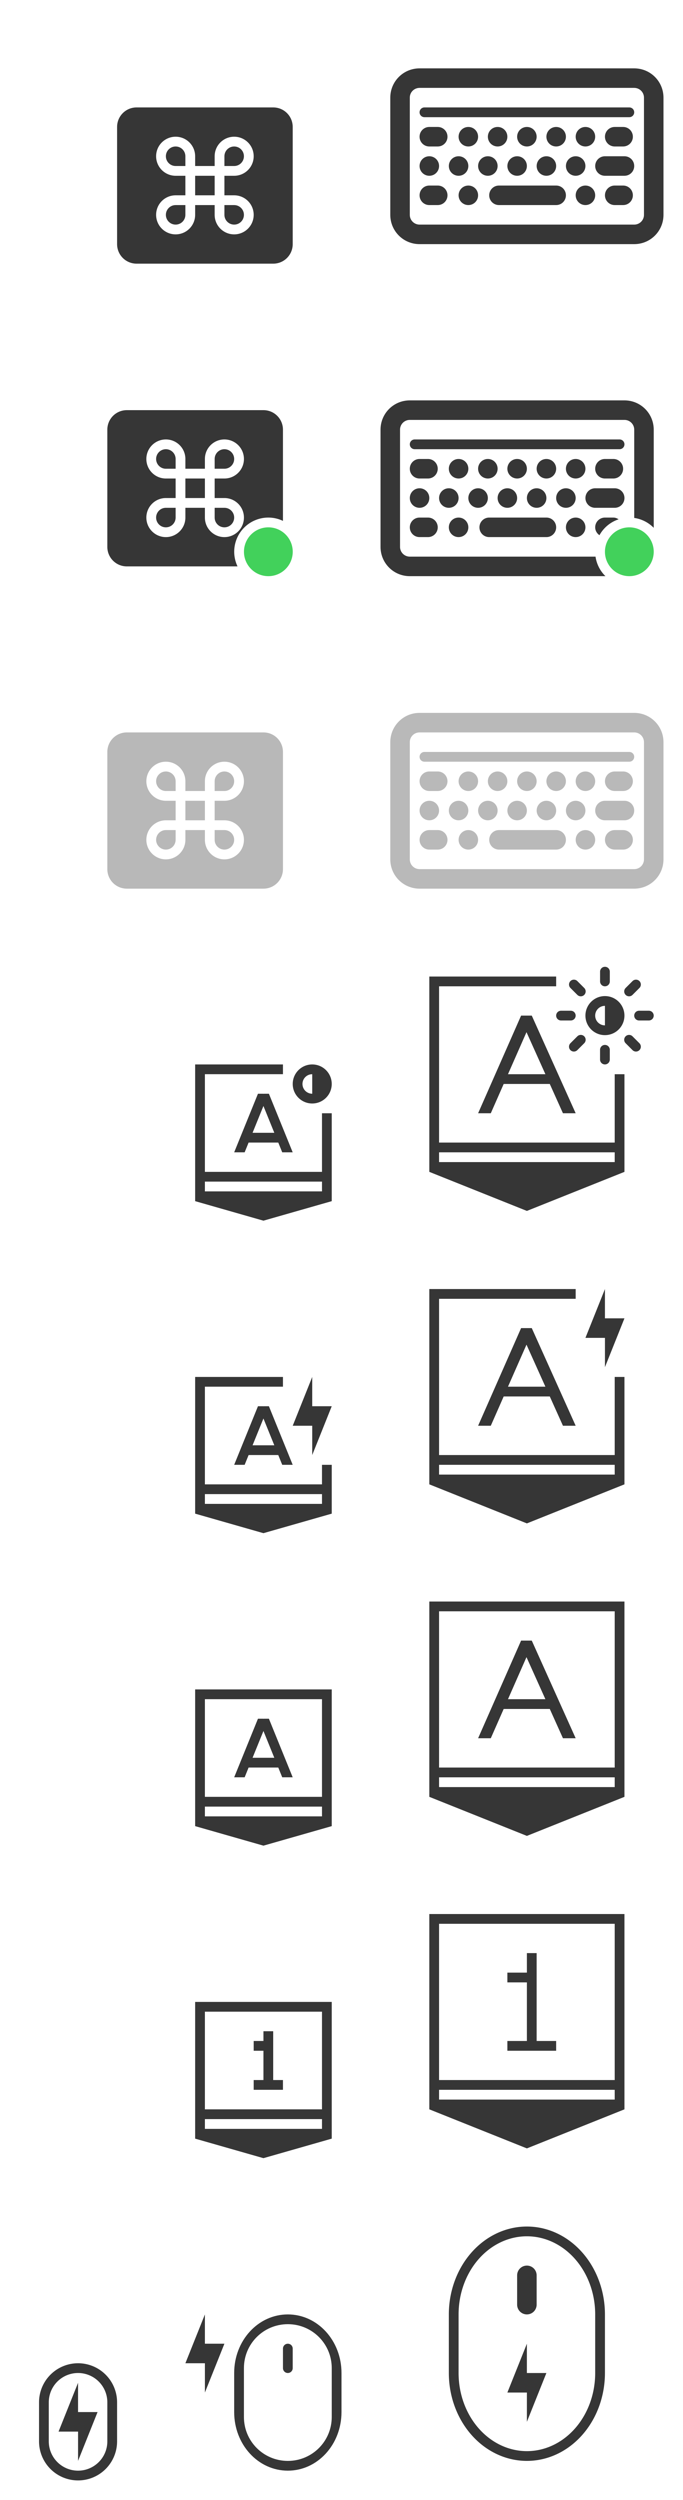 <svg xmlns="http://www.w3.org/2000/svg" xmlns:svg="http://www.w3.org/2000/svg" xmlns:xlink="http://www.w3.org/1999/xlink" id="svg101" width="70" height="256" version="1.1" viewBox="0 0 70 256"><defs id="defs3"><style id="current-color-scheme" type="text/css">.ColorScheme-Text{color:#363636}</style></defs><g id="22-22-input-mouse-battery" transform="translate(-310 -300.36)"><rect id="rect5" width="22" height="22" x="326" y="534.36" fill="none" ry="0"/><path id="path7" fill="currentColor" d="m13.5 3c-3.047 0-5.5 2.676-5.5 6v4c0 3.324 2.453 6 5.5 6s5.5-2.676 5.5-6v-4c0-3.324-2.453-6-5.5-6zm0 1c2.493 0 4.5 2.007 4.5 4.5v5c0 2.493-2.007 4.5-4.5 4.5s-4.5-2.007-4.5-4.5v-5c0-2.493 2.007-4.5 4.5-4.5zm0 2c-0.277 0-0.5 0.223-0.5 0.5v2c0 0.277 0.223 0.5 0.5 0.5s0.5-0.223 0.5-0.5v-2c0-0.277-0.223-0.5-0.5-0.5z" class="ColorScheme-Text" transform="translate(326 534.36)"/><path id="path9" fill="currentColor" d="m331 537.36-2 5h2v3l2-5h-2z" class="ColorScheme-Text"/></g><g id="22-22-input-keyboard-battery" transform="translate(-332 -396.36)"><rect id="rect12" width="22" height="22" x="348" y="534.36" fill="none" ry="0"/><path id="path14" fill="currentColor" d="m20 141v14l7 2 7-2v-5h-1v2h-12v-10h8v-1h-9zm12 0-2 5h2v3l2-5h-2v-3zm-5.562 3-2.438 6h1.074l0.406-1h3.039l0.406 1h1.074l-2.439-6h-0.537l-0.023 0.01-0.023-0.01h-0.539zm0.562 1.258 1.113 2.742h-2.227l1.113-2.742zm-6 7.742h12v1h-12v-1z" class="ColorScheme-Text" transform="translate(332 396.36)"/></g><g id="22-22-input-keyboard-brightness" transform="translate(-354 -428.36)"><rect id="rect17" width="22" height="22" x="370" y="534.36" fill="none" ry="0"/><path id="path19" fill="currentColor" d="m20 109v14l7 2 7-2v-9h-1v6h-12v-10h8v-1h-9zm12 0c-1.105 0-2 0.895-2 2s0.895 2 2 2 2-0.895 2-2-0.895-2-2-2zm0 1v2c-0.552 0-1-0.448-1-1 0-0.552 0.448-1 1-1zm-5.562 2-2.438 6h1.074l0.406-1h3.039l0.406 1h1.074l-2.439-6h-0.537l-0.023 0.01-0.023-0.01h-0.539zm0.562 1.258 1.113 2.742h-2.227l1.113-2.742zm-6 7.742h12v1h-12v-1z" class="ColorScheme-Text" transform="translate(354 428.36)"/></g><g id="input-keyboard-battery" transform="translate(-332 -428.36)"><rect id="rect22" width="32" height="32" x="370" y="556.36" fill="none" ry="0"/><path id="path24" fill="currentColor" d="m44 132v20l10 4 10-4v-11h-1v8h-18v-16h14v-1h-15zm18 0-2 5h2v3l2-5h-2v-3zm-8.594 4-4.406 10h1.301l1.322-3h4.723l1.35 3h1.305l-4.5-10h-1.094zm0.553 1.695 1.938 4.305h-3.834l1.897-4.305zm-8.959 12.305h18v1h-18v-1z" class="ColorScheme-Text" transform="translate(332 428.36)"/></g><g id="input-keyboard-brightness" transform="translate(-364 -460.36)"><rect id="rect27" width="32" height="32" x="402" y="556.36" fill="none" ry="0"/><path id="path29" fill="currentColor" d="m44 100v20l10 4 10-4v-10h-1v7h-18v-16h12v-1h-13zm9.406 4-4.406 10h1.301l1.322-3h4.723l1.35 3h1.305l-4.5-10h-1.094zm0.553 1.695 1.938 4.305h-3.834l1.897-4.305zm-8.959 12.305h18v1h-18v-1z" class="ColorScheme-Text" transform="translate(364 460.36)"/><path id="path31" fill="currentColor" d="m100 25c-0.277 0-0.5 0.223-0.5 0.5v1c0 0.277 0.223 0.5 0.5 0.5s0.5-0.223 0.5-0.5v-1c0-0.277-0.223-0.5-0.5-0.5zm-3.182 1.318c-0.128 0-0.256 0.049-0.354 0.146-0.196 0.196-0.196 0.511 0 0.707l0.707 0.707c0.196 0.196 0.511 0.196 0.707 0s0.196-0.511 0-0.707l-0.707-0.707c-0.098-0.098-0.226-0.146-0.354-0.146zm6.363 0c-0.128 0-0.256 0.049-0.354 0.146l-0.707 0.707c-0.196 0.196-0.196 0.511 0 0.707 0.196 0.196 0.511 0.196 0.707 0l0.707-0.707c0.196-0.196 0.196-0.511 0-0.707-0.098-0.098-0.226-0.146-0.354-0.146zm-3.182 1.682c-1.105 0-2 0.895-2 2s0.895 2 2 2c1.105 0 2-0.895 2-2s-0.895-2-2-2zm0 1v2c-0.552 0-1-0.448-1-1s0.448-1 1-1zm-4.5 0.5c-0.277 0-0.5 0.223-0.5 0.5s0.223 0.5 0.5 0.5h1c0.277 0 0.5-0.223 0.5-0.5s-0.223-0.5-0.5-0.5zm8 0c-0.277 0-0.5 0.223-0.5 0.5s0.223 0.5 0.5 0.5h1c0.277 0 0.5-0.223 0.5-0.5s-0.223-0.5-0.5-0.5zm-5.975 2.475c-0.128 0-0.256 0.049-0.354 0.146l-0.707 0.707c-0.196 0.196-0.196 0.511 0 0.707s0.511 0.196 0.707 0l0.707-0.707c0.196-0.196 0.196-0.511 0-0.707-0.098-0.098-0.226-0.146-0.354-0.146zm4.949 0c-0.128 0-0.256 0.049-0.354 0.146-0.196 0.196-0.196 0.511 0 0.707l0.707 0.707c0.196 0.196 0.511 0.196 0.707 0 0.196-0.196 0.196-0.511 0-0.707l-0.707-0.707c-0.098-0.098-0.226-0.146-0.354-0.146zm-2.475 1.025c-0.277 0-0.5 0.223-0.5 0.5v1c0 0.277 0.223 0.5 0.5 0.5s0.5-0.223 0.5-0.5v-1c0-0.277-0.223-0.5-0.5-0.5z" class="ColorScheme-Text" transform="translate(326 534.36)"/></g><g id="input-mouse-battery" transform="translate(-332 -332.36)"><path id="path34" fill="currentColor" d="m386 560.36a8 9 0 0 0-8 9v6a8 9 0 0 0 8 9 8 9 0 0 0 8-9v-6a8 9 0 0 0-8-9zm0 1a7 8 0 0 1 7 8v6a7 8 0 0 1-7 8 7 8 0 0 1-7-8v-6a7 8 0 0 1 7-8zm0 3a1 1 0 0 0-1 1v3a1 1 0 0 0 1 1 1 1 0 0 0 1-1v-3a1 1 0 0 0-1-1zm0 8-2 5h2v3l2-5h-2z" class="ColorScheme-Text"/><rect id="rect36" width="32" height="32" x="370" y="556.36" fill="none" ry="0"/></g><g id="16-16-input-mouse-battery" transform="translate(-303 -297.36)"><path id="path39" fill="currentColor" d="m-8 82a4 4 0 0 0-4 4v4a4 4 0 0 0 4 4 4 4 0 0 0 4-4v-4a4 4 0 0 0-4-4zm0 1a3 3 0 0 1 3 3v4a3 3 0 0 1-3 3 3 3 0 0 1-3-3v-4a3 3 0 0 1 3-3zm0 1-2 5h2v3l2-5h-2z" class="ColorScheme-Text" transform="translate(319 457.36)"/><rect id="rect41" width="16" height="16" x="303" y="537.36" fill="none"/></g><g id="22-22-input-caps-on" transform="translate(59.241 23.259)"><rect id="rect44" width="22" height="22" x="-43.241" y="146.74" opacity=".001"/><path id="path46" fill="currentColor" d="m-39.241 149.74v14l7 2 7-2v-14zm1 1h12v10h-12zm5.438 2-2.438 6h1.074l0.406-1h3.039l0.406 1h1.074l-2.439-6h-0.537l-0.023 0.01-0.023-0.01zm0.562 1.258 1.113 2.742h-2.227zm-6 7.742h12v1h-12z" class="ColorScheme-Text"/></g><g id="22-22-input-num-on" transform="translate(-8 85)"><rect id="rect49" width="22" height="22" x="24" y="117" opacity=".001"/><path id="path51" fill="currentColor" d="m28 120v14l7 2 7-2v-14zm1 1h12v10h-12zm6 2v1h-1v1h1v3h-1v1h3v-1h-1v-5zm-6 9h12v1h-12z" class="ColorScheme-Text"/></g><g id="input-caps-on" transform="translate(19 48)"><rect id="rect54" width="32" height="32" x="19" y="112" opacity=".001"/><path id="path56" fill="currentColor" d="m25 116v20l10 4 10-4v-20h-1zm1 1h18v16h-18zm8.406 3-4.406 10h1.301l1.322-3h4.723l1.35 3h1.305l-4.5-10zm0.553 1.695 1.938 4.305h-3.834zm-8.959 12.305h18v1h-18z" class="ColorScheme-Text"/></g><g id="input-num-on" transform="translate(19 80)"><rect id="rect59" width="32" height="32" x="19" y="112" opacity=".001"/><path id="path61" fill="currentColor" d="m25 116v20l10 4 10-4v-20h-1zm1 1h18v16h-18zm9 3v2h-2v1h2v6h-2v1h5v-1h-2v-9zm-9 14h18v1h-18z" class="ColorScheme-Text"/></g><use id="fcitx-vk-inactive" width="100%" height="100%" opacity=".5" transform="translate(104,-6)" xlink:href="#fcitx-kbd"/><g id="22-22-input-keyboard"><path id="path65" fill="currentColor" d="m14 11c-1.108 0-2 0.892-2 2v12c0 1.108 0.892 2 2 2h14c1.108 0 2-0.892 2-2v-12c0-1.108-0.892-2-2-2h-14zm4 3c1.105 0 2 0.895 2 2v1h2v-1c0-1.105 0.895-2 2-2 1.105 0 2 0.895 2 2s-0.895 2-2 2h-1v2h1c1.105 2.5e-4 2 0.895 2 2s-0.895 2-2 2-2-0.895-2-2v-1h-2v1c0 1.105-0.895 2-2 2-1.105 0-2-0.895-2-2s0.895-2 2-2h1v-2h-1c-1.105 0-2-0.895-2-2s0.895-2 2-2zm0 1c-0.552 0-1 0.448-1 1 0 0.552 0.448 1 1 1h1v-1c0-0.552-0.448-1-1-1zm6 0c-0.552 0-1 0.448-1 1v1h1c0.552 0 1-0.448 1-1s-0.448-1-1-1zm-4 3v2h2v-2h-2zm-2 3c-0.552 0-1 0.448-1 1s0.448 1 1 1 1-0.448 1-1v-1h-1zm5 0v1c0 0.552 0.448 1 1 1s1-0.448 1-1-0.448-1-1-1h-1z" class="ColorScheme-Text"/><path id="path67" fill="none" d="m10 8h22v22h-22z"/></g><g id="22-22-input-keyboard-virtual-on" transform="translate(-2)"><path id="path70" fill="currentColor" d="m15 42c-1.108 0-2 0.892-2 2v12c0 1.108 0.892 2 2 2h11.346a3.5 3.5 0 0 1-0.342-1.5 3.5 3.5 0 0 1 3.5-3.5 3.5 3.5 0 0 1 1.496 0.34v-9.34c0-1.108-0.892-2-2-2zm4 3c1.105 0 2 0.895 2 2v1h2v-1c0-1.105 0.895-2 2-2 1.105 0 2 0.895 2 2s-0.895 2-2 2h-1v2h1c1.105 2.5e-4 2 0.895 2 2s-0.895 2-2 2-2-0.895-2-2v-1h-2v1c0 1.105-0.895 2-2 2-1.105 0-2-0.895-2-2s0.895-2 2-2h1v-2h-1c-1.105 0-2-0.895-2-2s0.895-2 2-2zm0 1c-0.552 0-1 0.448-1 1 0 0.552 0.448 1 1 1h1v-1c0-0.552-0.448-1-1-1zm6 0c-0.552 0-1 0.448-1 1v1h1c0.552 0 1-0.448 1-1s-0.448-1-1-1zm-4 3v2h2v-2zm-2 3c-0.552 0-1 0.448-1 1s0.448 1 1 1 1-0.448 1-1v-1zm5 0v1c0 0.552 0.448 1 1 1s1-0.448 1-1-0.448-1-1-1z" class="ColorScheme-Text"/><path id="path72" fill="none" d="m11 39h22v22h-22z"/><path id="path74" fill="#42d15b" d="m29.503 54a2.5 2.5 0 0 0-2.5 2.5 2.5 2.5 0 0 0 2.5 2.5 2.5 2.5 0 0 0 2.5-2.5 2.5 2.5 0 0 0-2.5-2.5z" class="ColorScheme-PositiveText"/></g><g id="22-22-input-keyboard-virtual-off" transform="translate(-1,64)"><path id="path77" fill="currentColor" d="m14 11c-1.108 0-2 0.892-2 2v12c0 1.108 0.892 2 2 2h14c1.108 0 2-0.892 2-2v-12c0-1.108-0.892-2-2-2zm4 3c1.105 0 2 0.895 2 2v1h2v-1c0-1.105 0.895-2 2-2 1.105 0 2 0.895 2 2s-0.895 2-2 2h-1v2h1c1.105 2.5e-4 2 0.895 2 2s-0.895 2-2 2-2-0.895-2-2v-1h-2v1c0 1.105-0.895 2-2 2-1.105 0-2-0.895-2-2s0.895-2 2-2h1v-2h-1c-1.105 0-2-0.895-2-2s0.895-2 2-2zm0 1c-0.552 0-1 0.448-1 1 0 0.552 0.448 1 1 1h1v-1c0-0.552-0.448-1-1-1zm6 0c-0.552 0-1 0.448-1 1v1h1c0.552 0 1-0.448 1-1s-0.448-1-1-1zm-4 3v2h2v-2zm-2 3c-0.552 0-1 0.448-1 1s0.448 1 1 1 1-0.448 1-1v-1zm5 0v1c0 0.552 0.448 1 1 1s1-0.448 1-1-0.448-1-1-1z" class="ColorScheme-Text" opacity=".35"/><path id="path79" fill="none" d="m10 8h22v22h-22z"/></g><g id="input-keyboard"><rect id="rect82" width="32" height="32" x="38" y="0" fill="none"/><path id="path84" fill="currentColor" d="m43 7c-1.662 0-3 1.338-3 3v12c0 1.662 1.338 3 3 3h22c1.662 0 3-1.338 3-3v-12c0-1.662-1.338-3-3-3zm0 2h22c0.554 0 1 0.446 1 1v12c0 0.554-0.446 1-1 1h-22c-0.554 0-1-0.446-1-1v-12c0-0.554 0.446-1 1-1zm0.5 2c-0.277 0-0.5 0.223-0.5 0.5s0.223 0.5 0.5 0.5h21c0.277 0 0.5-0.223 0.5-0.5s-0.223-0.5-0.5-0.5zm0.5 2c-0.554 0-1 0.446-1 1s0.446 1 1 1h0.863c0.554 0 1-0.446 1-1s-0.446-1-1-1zm4 0c-0.554 0-1 0.446-1 1s0.446 1 1 1 1-0.446 1-1-0.446-1-1-1zm3 0c-0.554 0-1 0.446-1 1s0.446 1 1 1 1-0.446 1-1-0.446-1-1-1zm3 0c-0.554 0-1 0.446-1 1s0.446 1 1 1 1-0.446 1-1-0.446-1-1-1zm3 0c-0.554 0-1 0.446-1 1s0.446 1 1 1 1-0.446 1-1-0.446-1-1-1zm3 0c-0.554 0-1 0.446-1 1s0.446 1 1 1 1-0.446 1-1-0.446-1-1-1zm3 0c-0.554 0-1 0.446-1 1s0.446 1 1 1h0.863c0.554 0 1-0.446 1-1s-0.446-1-1-1zm-19 3c-0.554 0-1 0.446-1 1s0.446 1 1 1 1-0.446 1-1-0.446-1-1-1zm3 0c-0.554 0-1 0.446-1 1s0.446 1 1 1 1-0.446 1-1-0.446-1-1-1zm3 0c-0.554 0-1 0.446-1 1s0.446 1 1 1 1-0.446 1-1-0.446-1-1-1zm3 0c-0.554 0-1 0.446-1 1s0.446 1 1 1 1-0.446 1-1-0.446-1-1-1zm3 0c-0.554 0-1 0.446-1 1s0.446 1 1 1 1-0.446 1-1-0.446-1-1-1zm3 0c-0.554 0-1 0.446-1 1s0.446 1 1 1 1-0.446 1-1-0.446-1-1-1zm3 0c-0.554 0-1 0.446-1 1s0.446 1 1 1h2c0.554 0 1-0.446 1-1s-0.446-1-1-1zm-18 3c-0.554 0-1 0.446-1 1s0.446 1 1 1h0.863c0.554 0 1-0.446 1-1s-0.446-1-1-1zm4 0c-0.554 0-1 0.446-1 1s0.446 1 1 1 1-0.446 1-1-0.446-1-1-1zm3.137 0c-0.554 0-1 0.446-1 1s0.446 1 1 1h5.863c0.554 0 1-0.446 1-1s-0.446-1-1-1zm8.863 0c-0.554 0-1 0.446-1 1s0.446 1 1 1 1-0.446 1-1-0.446-1-1-1zm3 0c-0.554 0-1 0.446-1 1s0.446 1 1 1h0.863c0.554 0 1-0.446 1-1s-0.446-1-1-1z" class="ColorScheme-Text"/></g><g id="input-keyboard-virtual-on" transform="translate(-42,34)"><g id="g91" transform="translate(41)"><rect id="rect87" width="32" height="32" x="38" y="0" fill="none"/><path id="path89" fill="currentColor" d="m84 7c-1.662 0-3 1.338-3 3v12c0 1.662 1.338 3 3 3h20.051a3.5 3.5 0 0 1-1.016-2h-19.035c-0.554 0-1-0.446-1-1v-12c0-0.554 0.446-1 1-1h22c0.554 0 1 0.446 1 1v9.037a3.5 3.5 0 0 1 2 1.014v-10.051c0-1.662-1.338-3-3-3zm0.5 4c-0.277 0-0.5 0.223-0.5 0.5s0.223 0.5 0.5 0.5h21c0.277 0 0.5-0.223 0.5-0.5s-0.223-0.5-0.5-0.5zm0.5 2c-0.554 0-1 0.446-1 1s0.446 1 1 1h0.863c0.554 0 1-0.446 1-1s-0.446-1-1-1zm4 0c-0.554 0-1 0.446-1 1s0.446 1 1 1 1-0.446 1-1-0.446-1-1-1zm3 0c-0.554 0-1 0.446-1 1s0.446 1 1 1 1-0.446 1-1-0.446-1-1-1zm3 0c-0.554 0-1 0.446-1 1s0.446 1 1 1 1-0.446 1-1-0.446-1-1-1zm3 0c-0.554 0-1 0.446-1 1s0.446 1 1 1 1-0.446 1-1-0.446-1-1-1zm3 0c-0.554 0-1 0.446-1 1s0.446 1 1 1 1-0.446 1-1-0.446-1-1-1zm3 0c-0.554 0-1 0.446-1 1s0.446 1 1 1h0.863c0.554 0 1-0.446 1-1s-0.446-1-1-1zm-19 3c-0.554 0-1 0.446-1 1s0.446 1 1 1 1-0.446 1-1-0.446-1-1-1zm3 0c-0.554 0-1 0.446-1 1s0.446 1 1 1 1-0.446 1-1-0.446-1-1-1zm3 0c-0.554 0-1 0.446-1 1s0.446 1 1 1 1-0.446 1-1-0.446-1-1-1zm3 0c-0.554 0-1 0.446-1 1s0.446 1 1 1 1-0.446 1-1-0.446-1-1-1zm3 0c-0.554 0-1 0.446-1 1s0.446 1 1 1 1-0.446 1-1-0.446-1-1-1zm3 0c-0.554 0-1 0.446-1 1s0.446 1 1 1 1-0.446 1-1-0.446-1-1-1zm3 0c-0.554 0-1 0.446-1 1s0.446 1 1 1h2c0.554 0 1-0.446 1-1s-0.446-1-1-1zm-18 3c-0.554 0-1 0.446-1 1s0.446 1 1 1h0.863c0.554 0 1-0.446 1-1s-0.446-1-1-1zm4 0c-0.554 0-1 0.446-1 1s0.446 1 1 1 1-0.446 1-1-0.446-1-1-1zm3.137 0c-0.554 0-1 0.446-1 1s0.446 1 1 1h5.863c0.554 0 1-0.446 1-1s-0.446-1-1-1zm8.863 0c-0.554 0-1 0.446-1 1s0.446 1 1 1 1-0.446 1-1-0.446-1-1-1zm3 0c-0.554 0-1 0.446-1 1 0 0.341 0.179 0.626 0.438 0.807a3.5 3.5 0 0 1 1.963-1.629c-0.157-0.103-0.334-0.178-0.537-0.178z" class="ColorScheme-Text" transform="translate(-41)"/></g><path id="path93" fill="#42d15b" d="m106.5 20a2.5 2.5 0 0 0-2.5 2.5 2.5 2.5 0 0 0 2.5 2.5 2.5 2.5 0 0 0 2.5-2.5 2.5 2.5 0 0 0-2.5-2.5z"/></g><g id="input-keyboard-virtual-off" opacity=".35" transform="translate(0 66)"><rect id="rect96" width="32" height="32" x="38" y="0" fill="none"/><path id="path98" fill="currentColor" d="m43 7c-1.662 0-3 1.338-3 3v12c0 1.662 1.338 3 3 3h22c1.662 0 3-1.338 3-3v-12c0-1.662-1.338-3-3-3zm0 2h22c0.554 0 1 0.446 1 1v12c0 0.554-0.446 1-1 1h-22c-0.554 0-1-0.446-1-1v-12c0-0.554 0.446-1 1-1zm0.5 2c-0.277 0-0.5 0.223-0.5 0.5s0.223 0.5 0.5 0.5h21c0.277 0 0.5-0.223 0.5-0.5s-0.223-0.5-0.5-0.5zm0.5 2c-0.554 0-1 0.446-1 1s0.446 1 1 1h0.863c0.554 0 1-0.446 1-1s-0.446-1-1-1zm4 0c-0.554 0-1 0.446-1 1s0.446 1 1 1 1-0.446 1-1-0.446-1-1-1zm3 0c-0.554 0-1 0.446-1 1s0.446 1 1 1 1-0.446 1-1-0.446-1-1-1zm3 0c-0.554 0-1 0.446-1 1s0.446 1 1 1 1-0.446 1-1-0.446-1-1-1zm3 0c-0.554 0-1 0.446-1 1s0.446 1 1 1 1-0.446 1-1-0.446-1-1-1zm3 0c-0.554 0-1 0.446-1 1s0.446 1 1 1 1-0.446 1-1-0.446-1-1-1zm3 0c-0.554 0-1 0.446-1 1s0.446 1 1 1h0.863c0.554 0 1-0.446 1-1s-0.446-1-1-1zm-19 3c-0.554 0-1 0.446-1 1s0.446 1 1 1 1-0.446 1-1-0.446-1-1-1zm3 0c-0.554 0-1 0.446-1 1s0.446 1 1 1 1-0.446 1-1-0.446-1-1-1zm3 0c-0.554 0-1 0.446-1 1s0.446 1 1 1 1-0.446 1-1-0.446-1-1-1zm3 0c-0.554 0-1 0.446-1 1s0.446 1 1 1 1-0.446 1-1-0.446-1-1-1zm3 0c-0.554 0-1 0.446-1 1s0.446 1 1 1 1-0.446 1-1-0.446-1-1-1zm3 0c-0.554 0-1 0.446-1 1s0.446 1 1 1 1-0.446 1-1-0.446-1-1-1zm3 0c-0.554 0-1 0.446-1 1s0.446 1 1 1h2c0.554 0 1-0.446 1-1s-0.446-1-1-1zm-18 3c-0.554 0-1 0.446-1 1s0.446 1 1 1h0.863c0.554 0 1-0.446 1-1s-0.446-1-1-1zm4 0c-0.554 0-1 0.446-1 1s0.446 1 1 1 1-0.446 1-1-0.446-1-1-1zm3.137 0c-0.554 0-1 0.446-1 1s0.446 1 1 1h5.863c0.554 0 1-0.446 1-1s-0.446-1-1-1zm8.863 0c-0.554 0-1 0.446-1 1s0.446 1 1 1 1-0.446 1-1-0.446-1-1-1zm3 0c-0.554 0-1 0.446-1 1s0.446 1 1 1h0.863c0.554 0 1-0.446 1-1s-0.446-1-1-1z" class="ColorScheme-Text"/></g></svg>